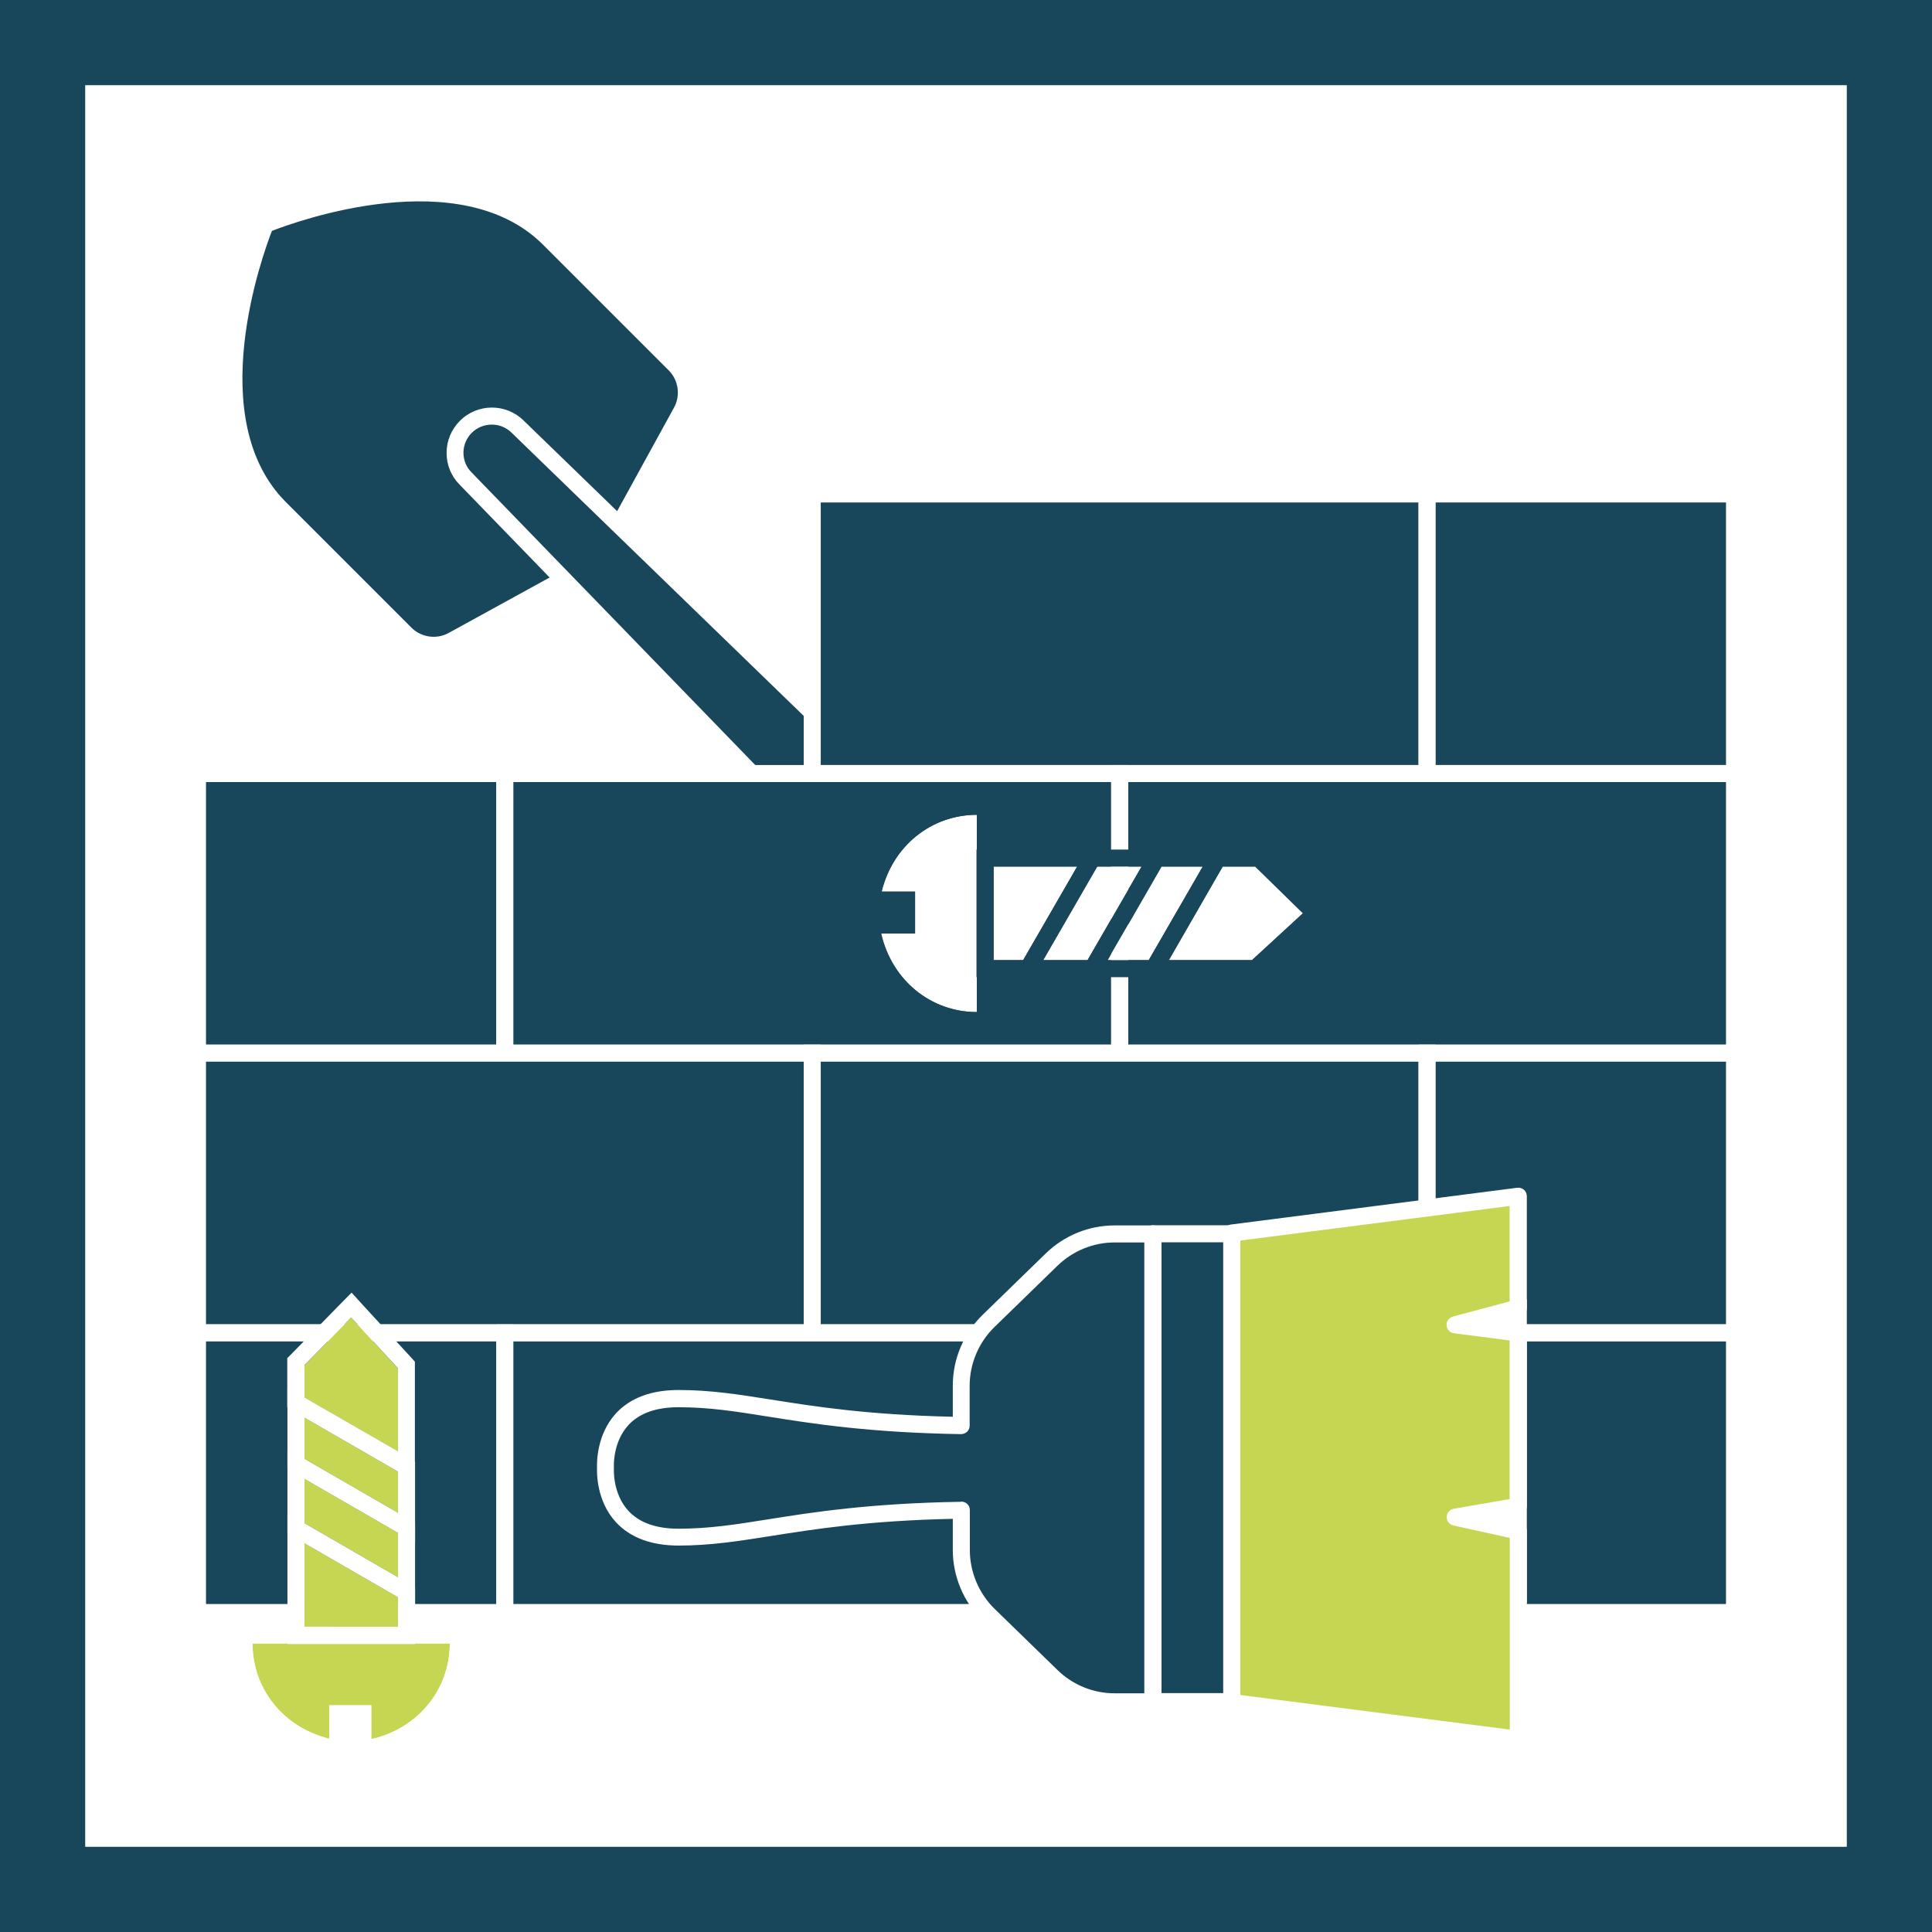 <?xml version="1.0" encoding="UTF-8"?>
<svg id="Layer_1" data-name="Layer 1" xmlns="http://www.w3.org/2000/svg" viewBox="0 0 113.39 113.39">
  <defs>
    <style>
      .cls-1 {
        fill: #fff;
      }

      .cls-2 {
        fill: #c7d652;
      }

      .cls-3 {
        fill: #18475b;
      }
    </style>
  </defs>
  <rect class="cls-1" width="113.39" height="113.39"/>
  <path class="cls-3" d="M108.39,5V108.39H5V5H108.39M113.39,0H0V113.39H113.39V0h0Z"/>
  <path class="cls-3" d="M15.57,13.17s-4.7,11.11,.85,16.66l7.37,7.37c.73,.73,1.86,.89,2.77,.39l8.66-4.76,4.76-8.66c.5-.91,.34-2.04-.4-2.78l-7.37-7.37c-5.55-5.55-16.65-.85-16.65-.85Z"/>
  <path class="cls-1" d="M25.45,38.38c-.74,0-1.47-.28-2.01-.83l-7.37-7.37c-2.38-2.38-3.3-6.13-2.65-10.83,.49-3.5,1.64-6.26,1.69-6.37l.08-.19,.19-.08c.12-.05,2.88-1.21,6.37-1.69,4.7-.65,8.45,.26,10.83,2.65l7.37,7.37c.89,.88,1.08,2.27,.48,3.37l-4.83,8.79-8.79,4.83c-.42,.23-.89,.35-1.36,.35ZM15.96,13.55c-.57,1.47-4.04,11.06,.82,15.92l7.37,7.37c.57,.57,1.47,.7,2.18,.31l8.54-4.69,4.69-8.54c.39-.71,.26-1.61-.31-2.18l-7.37-7.37c-4.86-4.86-14.45-1.39-15.92-.82Z"/>
  <path class="cls-3" d="M27.33,25.05h0c-.84,.84-.84,2.21,0,3.05l23.49,24.23,3.79-3.79L30.39,25.05c-.84-.84-2.21-.84-3.05,0Z"/>
  <path class="cls-1" d="M50.82,53.04L26.98,28.45c-.5-.5-.77-1.16-.77-1.87s.28-1.38,.78-1.88c1.04-1.04,2.72-1.04,3.76,0l24.59,23.83-4.51,4.51ZM28.86,24.92c-.42,0-.85,.16-1.17,.48h0c-.31,.31-.49,.73-.49,1.17s.17,.86,.49,1.17l23.14,23.87,3.07-3.07L30.04,25.41c-.33-.33-.75-.49-1.18-.49Z"/>
  <rect class="cls-3" x="47.67" y="28.99" width="36.08" height="16.41"/>
  <path class="cls-1" d="M84.25,45.9H47.17V28.49h37.08v17.41Zm-36.08-1h35.08v-15.41H48.17v15.41Z"/>
  <rect class="cls-3" x="83.75" y="28.99" width="18.04" height="16.41"/>
  <path class="cls-1" d="M102.3,45.9h-19.04V28.49h19.04v17.41Zm-18.04-1h17.04v-15.41h-17.04v15.41Z"/>
  <rect class="cls-3" x="11.59" y="45.4" width="18.04" height="16.41"/>
  <path class="cls-1" d="M30.13,62.31H11.09v-17.41H30.13v17.41Zm-18.04-1H29.13v-15.41H12.09v15.41Z"/>
  <rect class="cls-3" x="29.63" y="45.4" width="36.08" height="16.41"/>
  <path class="cls-1" d="M66.21,62.31H29.13v-17.41h37.08v17.41Zm-36.08-1h35.08v-15.41H30.13v15.41Z"/>
  <rect class="cls-3" x="65.71" y="45.4" width="36.08" height="16.41"/>
  <path class="cls-1" d="M102.3,62.31h-37.08v-17.41h37.08v17.41Zm-36.08-1h35.08v-15.41h-35.08v15.41Z"/>
  <rect class="cls-3" x="11.59" y="61.81" width="36.08" height="16.41"/>
  <path class="cls-1" d="M48.17,78.72H11.09v-17.41H48.17v17.41Zm-36.08-1H47.17v-15.41H12.09v15.41Z"/>
  <rect class="cls-3" x="47.67" y="61.81" width="36.08" height="16.41"/>
  <path class="cls-1" d="M84.25,78.72H47.17v-17.41h37.08v17.41Zm-36.08-1h35.08v-15.41H48.17v15.41Z"/>
  <rect class="cls-3" x="83.75" y="61.81" width="18.04" height="16.41"/>
  <path class="cls-1" d="M102.3,78.72h-19.04v-17.41h19.04v17.41Zm-18.04-1h17.04v-15.41h-17.04v15.41Z"/>
  <rect class="cls-3" x="11.59" y="78.22" width="18.04" height="16.41"/>
  <path class="cls-1" d="M30.13,95.14H11.09v-17.41H30.13v17.41Zm-18.04-1H29.13v-15.41H12.09v15.41Z"/>
  <rect class="cls-3" x="29.63" y="78.22" width="36.08" height="16.41"/>
  <path class="cls-1" d="M66.21,95.14H29.13v-17.41h37.08v17.41Zm-36.08-1h35.08v-15.41H30.13v15.41Z"/>
  <rect class="cls-3" x="65.71" y="78.22" width="36.08" height="16.41"/>
  <path class="cls-1" d="M102.3,95.14h-37.08v-17.41h37.08v17.41Zm-36.08-1h35.08v-15.41h-35.08v15.41Z"/>
  <rect class="cls-1" x="79.77" y="76.76" width="9.34" height="16.82"/>
  <path class="cls-1" d="M89.61,94.08h-10.34v-17.82h10.34v17.82Zm-9.34-1h8.34v-15.82h-8.34v15.82Z"/>
  <polygon class="cls-2" points="72.29 99.92 89.11 102.08 89.11 89.86 85.41 89.04 89.11 88.39 89.11 78.22 85.41 77.75 89.11 76.76 89.11 70.21 72.29 72.37 72.29 99.92"/>
  <path class="cls-1" d="M89.11,102.58s-.04,0-.06,0l-16.82-2.16c-.25-.03-.44-.24-.44-.5v-27.55c0-.25,.19-.46,.44-.5l16.82-2.16c.14-.02,.29,.03,.39,.12,.11,.09,.17,.23,.17,.38v6.55c0,.23-.15,.42-.37,.48l-1.25,.33,1.18,.15c.25,.03,.44,.24,.44,.5v10.17c0,.24-.17,.45-.41,.49l-1.21,.21,1.23,.27c.23,.05,.39,.25,.39,.49v12.22c0,.14-.06,.28-.17,.38-.09,.08-.21,.12-.33,.12Zm-16.32-3.1l15.82,2.03v-11.25l-3.31-.73c-.23-.05-.4-.26-.39-.5,0-.24,.18-.44,.41-.48l3.28-.57v-9.31l-3.26-.42c-.24-.03-.42-.22-.44-.46-.02-.24,.14-.45,.37-.52l3.33-.89v-5.6l-15.82,2.03v26.68Z"/>
  <rect class="cls-3" x="67.67" y="72.41" width="4.62" height="27.46"/>
  <path class="cls-1" d="M72.29,100.37h-4.62c-.28,0-.5-.22-.5-.5v-27.46c0-.28,.22-.5,.5-.5h4.62c.13,0,.26,.05,.35,.15s.15,.22,.15,.35v27.46c0,.28-.22,.5-.5,.5Zm-4.12-1h3.62v-26.46s-3.62,0-3.62,0v26.46Z"/>
  <path class="cls-3" d="M65.42,72.41c-1.38,0-2.71,.54-3.71,1.51l-3.69,3.59c-1.03,1-1.61,2.37-1.61,3.81v2.34c-9.23-.15-12.24-1.58-16.59-1.58-4.59,0-4.29,4.07-4.29,4.07,0,0-.31,4.07,4.29,4.07,4.35,0,7.36-1.43,16.59-1.58v2.34c0,1.43,.58,2.81,1.61,3.81l3.69,3.59c.99,.97,2.32,1.51,3.71,1.51h2.24v-27.46h-2.24Z"/>
  <path class="cls-1" d="M67.67,100.37h-2.24c-1.53,0-2.97-.59-4.06-1.65l-3.69-3.59c-1.12-1.09-1.76-2.61-1.76-4.16v-1.83c-5.02,.11-8.15,.61-10.68,1.01-1.9,.3-3.55,.56-5.41,.56-1.59,0-2.83-.46-3.67-1.36-1.16-1.25-1.13-2.92-1.12-3.2-.01-.28-.04-1.95,1.12-3.21,.84-.9,2.07-1.36,3.67-1.36,1.87,0,3.51,.26,5.41,.56,2.53,.4,5.66,.9,10.68,1.01v-1.83c0-1.56,.64-3.08,1.76-4.16l3.69-3.59c1.09-1.06,2.53-1.65,4.06-1.65h2.24c.28,0,.5,.22,.5,.5v27.46c0,.28-.22,.5-.5,.5Zm-11.25-12.24c.13,0,.26,.05,.35,.14,.1,.09,.15,.22,.15,.36v2.34c0,1.29,.53,2.55,1.45,3.45l3.69,3.59c.9,.88,2.1,1.37,3.36,1.37h1.74v-26.46h-1.74c-1.26,0-2.45,.49-3.36,1.37l-3.69,3.59c-.93,.9-1.46,2.16-1.46,3.45v2.34c0,.13-.05,.26-.15,.36-.1,.09-.23,.14-.36,.14-5.39-.09-8.68-.61-11.32-1.03-1.94-.31-3.47-.55-5.26-.55-1.3,0-2.29,.35-2.93,1.04-.95,1.03-.86,2.47-.86,2.49,0,.02,0,.05,0,.07,0,.01-.09,1.47,.86,2.49,.64,.69,1.63,1.04,2.93,1.04,1.79,0,3.32-.24,5.26-.55,2.65-.42,5.94-.94,11.32-1.03h0Z"/>
  <path class="cls-1" d="M51.74,52.33h1.96v2.46h-1.99c.62,2.73,2.9,4.61,5.62,4.61v-11.58c-2.69,0-4.95,1.83-5.6,4.51Z"/>
  <path class="cls-3" d="M57.34,47.82v11.58c-2.72,0-5-1.88-5.62-4.61h1.99v-2.46h-1.96c.65-2.68,2.91-4.51,5.6-4.51m1-1h-1c-3.16,0-5.8,2.12-6.57,5.28l-.3,1.24h2.24v.46h-2.24l.28,1.22c.72,3.17,3.43,5.39,6.6,5.39h1v-13.58h0Z"/>
  <polygon class="cls-1" points="58.32 56.35 60.05 56.35 63.22 50.86 58.32 50.86 58.32 56.35"/>
  <path class="cls-3" d="M63.22,50.86l-3.17,5.49h-1.74v-5.49h4.91m1.73-1h-7.64v7.49h3.31l.29-.5,3.17-5.49,.87-1.5h0Z"/>
  <polygon class="cls-1" points="61.23 56.35 63.83 56.35 67 50.86 64.4 50.86 61.23 56.35"/>
  <path class="cls-3" d="M67,50.86l-3.17,5.49h-2.61l3.17-5.49h2.61m1.73-1h-4.91l-.29,.5-3.17,5.49-.87,1.5h4.91l.29-.5,3.17-5.49,.87-1.5h0Z"/>
  <polygon class="cls-1" points="65.01 56.35 67.42 56.35 70.59 50.86 68.17 50.86 65.01 56.35"/>
  <path class="cls-3" d="M70.59,50.86l-3.17,5.49h-2.42l3.17-5.49h2.42m1.73-1h-4.72l-.29,.5-3.17,5.49-.87,1.5h4.72l.29-.5,3.17-5.49,.87-1.5h0Z"/>
  <polygon class="cls-1" points="71.76 50.86 68.6 56.35 73.48 56.35 76.47 53.6 73.67 50.86 71.76 50.86"/>
  <path class="cls-3" d="M73.67,50.86l2.8,2.74-2.99,2.75h-4.88l3.16-5.49h1.91m.41-1h-2.89l-.29,.5-3.16,5.49-.86,1.5h6.99l.29-.26,2.99-2.75,.78-.71-.75-.74-2.8-2.74-.29-.29h0Z"/>
  <path class="cls-2" d="M19.33,102.05v-1.96h2.46v1.99c2.73-.62,4.61-2.9,4.61-5.62H14.82c0,2.69,1.83,4.95,4.51,5.6Z"/>
  <path class="cls-1" d="M26.4,96.45c0,2.72-1.88,5-4.61,5.62v-1.99h-2.46v1.96c-2.68-.65-4.51-2.91-4.51-5.6h11.58m1-1H13.82v1c0,3.16,2.12,5.8,5.27,6.57l1.24,.3v-2.24h.46v2.24l1.22-.28c3.17-.72,5.39-3.43,5.39-6.6v-1h0Z"/>
  <polygon class="cls-2" points="23.36 95.48 23.36 93.74 17.87 90.57 17.87 95.47 23.36 95.48"/>
  <path class="cls-1" d="M17.87,90.57l5.49,3.17v1.74s-5.49,0-5.49,0v-4.9m-1-1.73v7.64h1s5.49,0,5.49,0h1s0-1,0-1v-1.74s0-.58,0-.58l-.5-.29-5.49-3.17-1.5-.87h0Z"/>
  <polygon class="cls-2" points="23.36 92.57 23.36 89.96 17.87 86.79 17.87 89.4 23.36 92.57"/>
  <path class="cls-1" d="M17.87,86.79l5.49,3.17v2.61l-5.49-3.17v-2.6m-1-1.73v4.91l.5,.29,5.49,3.17,1.5,.87v-4.92l-.5-.29-5.49-3.17-1.5-.87h0Z"/>
  <polygon class="cls-2" points="23.36 88.79 23.36 86.37 17.87 83.2 17.87 85.62 23.36 88.79"/>
  <path class="cls-1" d="M17.87,83.2l5.49,3.17v2.42l-5.49-3.17v-2.42m-1-1.73v4.73l.5,.29,5.49,3.17,1.5,.87v-4.73l-.5-.29-5.49-3.17-1.5-.87h0Z"/>
  <polygon class="cls-2" points="17.87 82.03 23.36 85.19 23.36 80.32 20.61 77.32 17.87 80.13 17.87 82.03"/>
  <path class="cls-1" d="M20.61,77.32l2.75,2.99v4.87s-5.49-3.16-5.49-3.16v-1.9l2.74-2.8m.02-1.45l-.74,.75-2.74,2.8-.29,.29v2.89l.5,.29,5.49,3.16,1.5,.86v-1.73s0-4.87,0-4.87v-.39s-.26-.29-.26-.29l-2.75-2.99-.71-.78h0Z"/>
</svg>